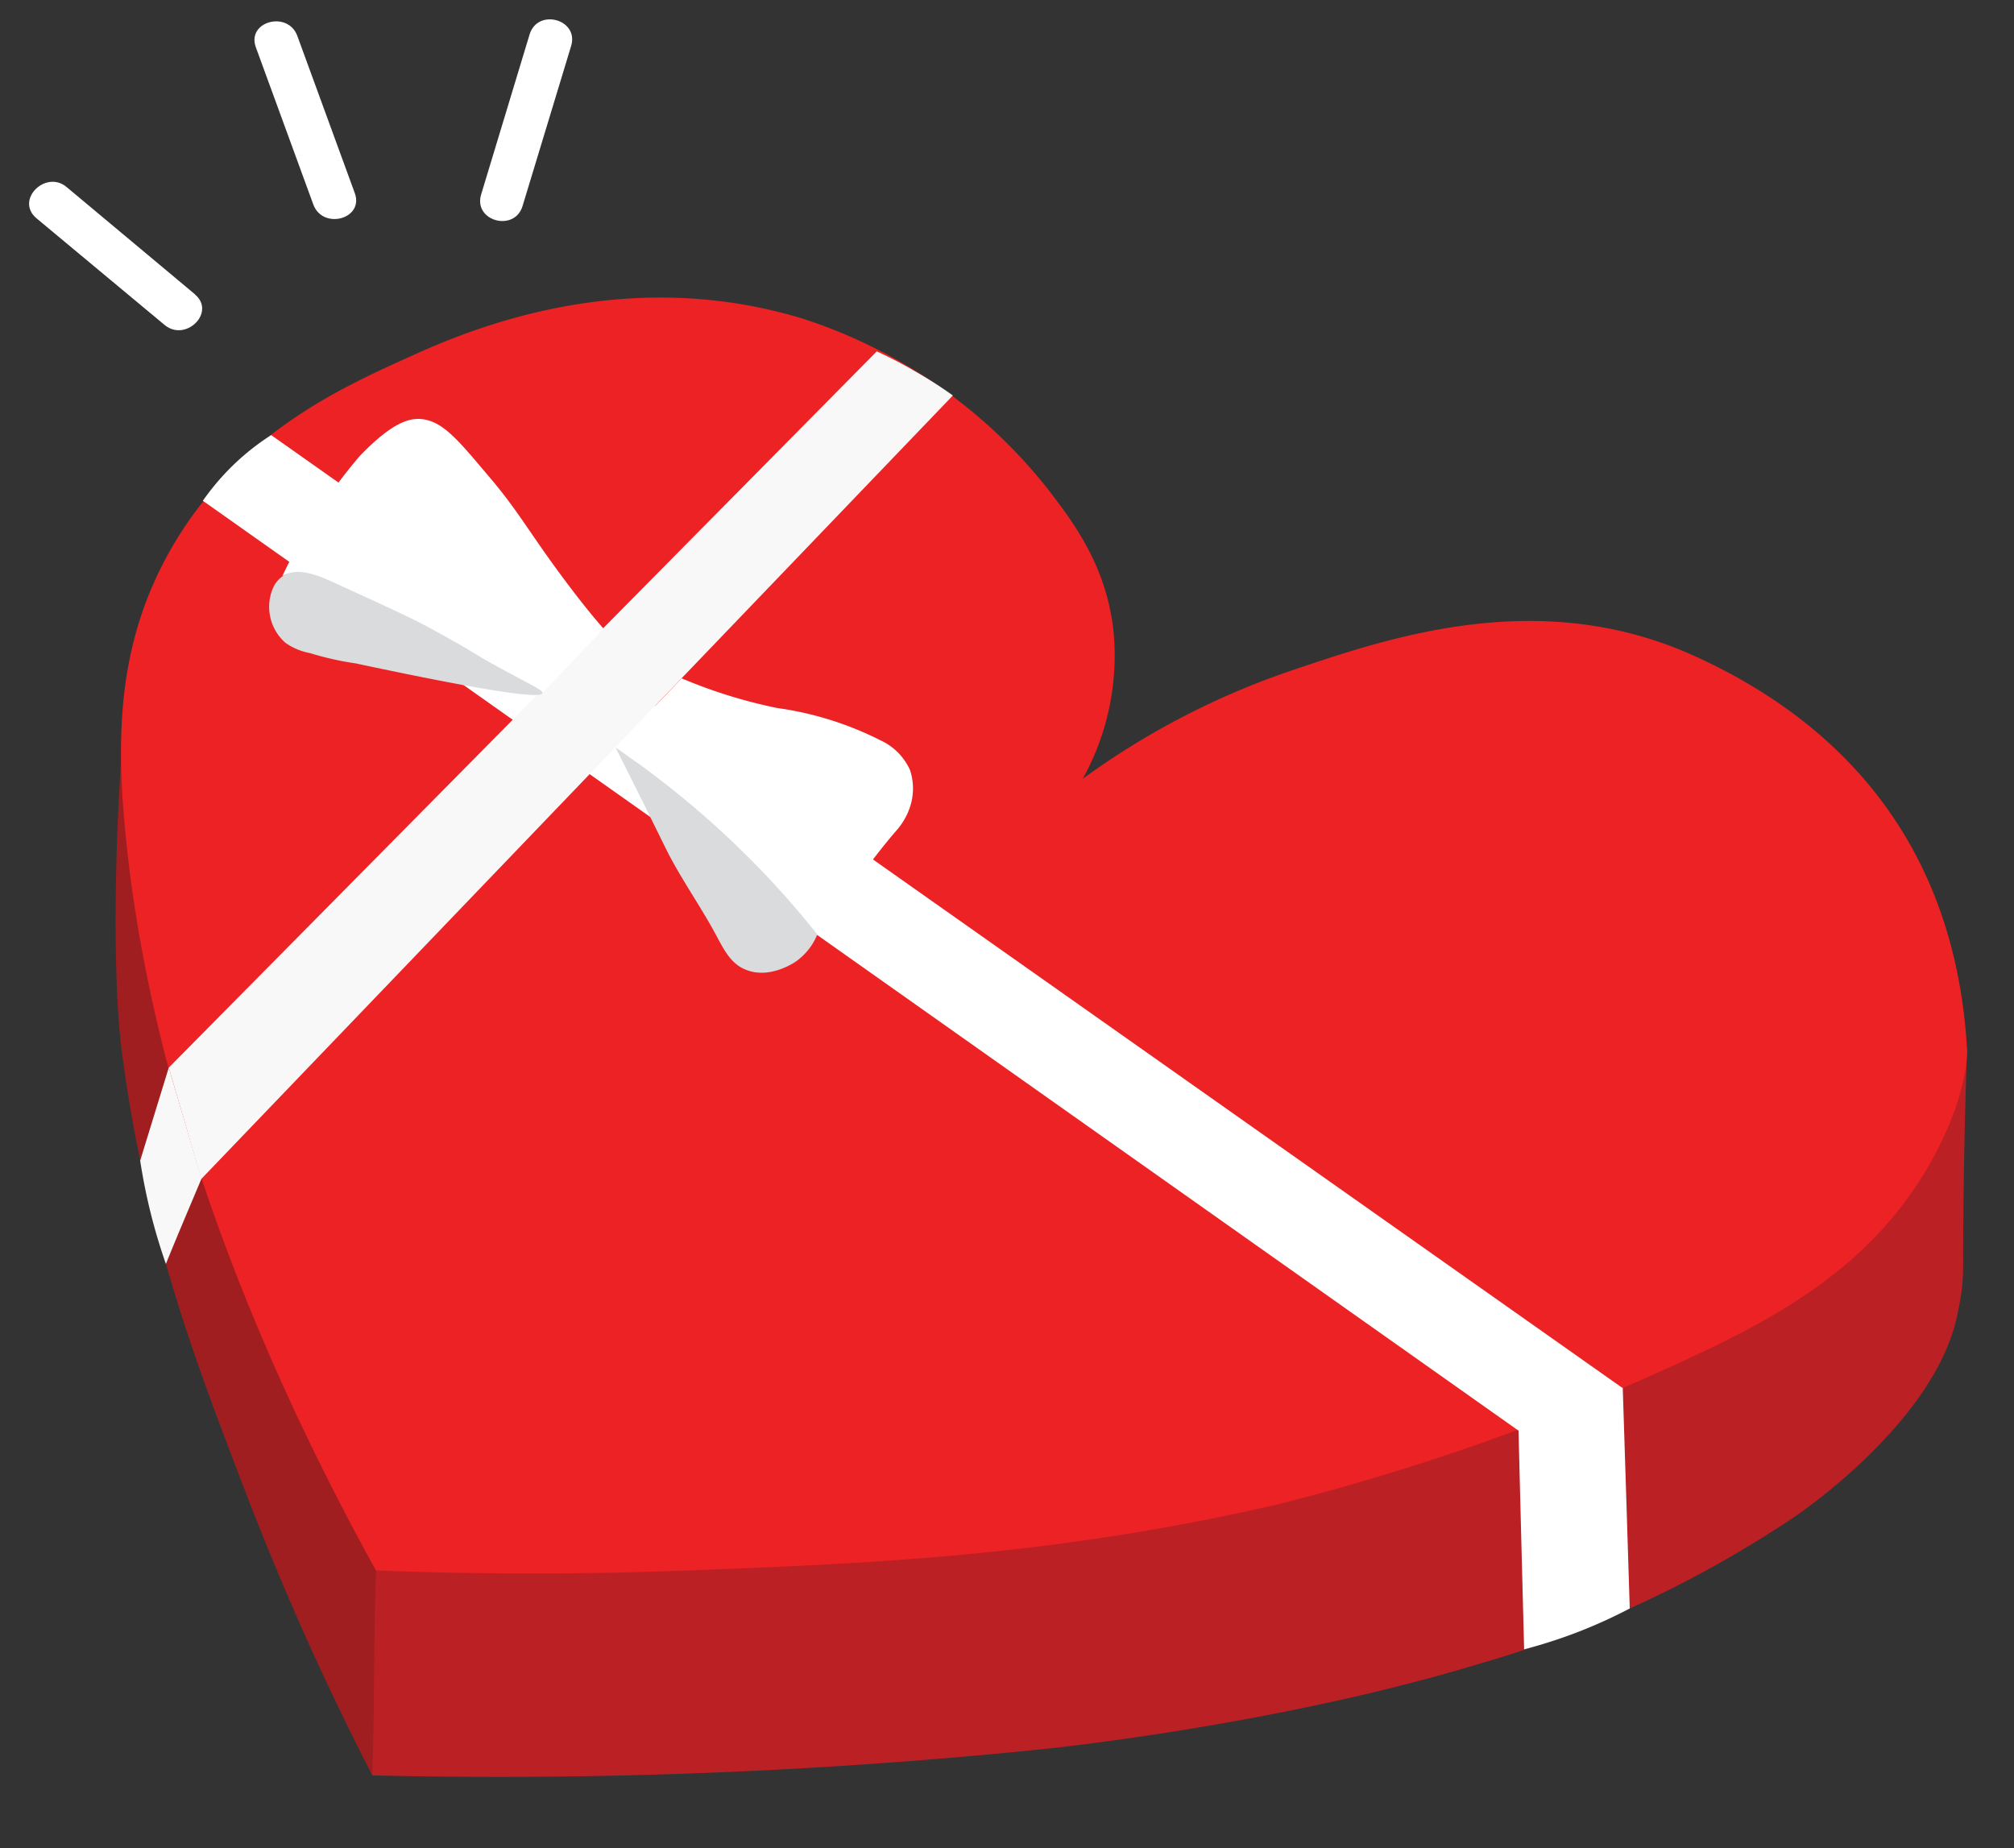 <svg xmlns="http://www.w3.org/2000/svg" viewBox="0 0 175.43 161"><rect x="0" y="0" width="175.43" height="161" fill="#333333" stroke="none"/><defs><style>.cls-1{fill:#a01d20;}.cls-2{fill:#bb2025;}.cls-3{fill:#ed2224;}.cls-4{fill:#fff;}.cls-5{fill:#f8f8f9;}.cls-6{fill:#dadbdc;}</style></defs><g id="bottom2"><path class="cls-1" d="M32.42,154.63a250,250,0,0,1-11.21-25.12c-4.14-10.8-8.49-22.15-10.54-37.45-1-7.34-.72-21.63.59-34.47,2.18,2,41.8,44.72,29.46,81.34A48.06,48.06,0,0,1,32.42,154.63Z"/></g><g id="bottom_of_heart1" data-name="bottom of heart1"><path class="cls-2" d="M171.34,91.39C171,101,171,108.71,171,110.22a17.43,17.43,0,0,1-.33,3.45c-.05.28-.1.45-.12.59-1.8,9.65-14.35,17.94-14.35,17.94A98.09,98.09,0,0,1,128.62,145c-18,5.43-38.12,7.4-38.12,7.4a466,466,0,0,1-58.08,2.25c.22-6.13.11-11.7.33-17.83,8.79-7.85,85.81-75.65,130-51.24C165.81,87.27,168.49,88.58,171.34,91.39Z"/></g><g id="choco_heart" data-name="choco heart"><path class="cls-3" d="M94.31,67.84A22.09,22.09,0,0,0,97,55.06c-.59-5.67-3.41-9.45-5.72-12.45a44.73,44.73,0,0,0-21.19-14.8c-16.13-5-30,1.26-34.64,3.37C29.39,33.92,19.84,38.25,14.25,49c-3.91,7.53-4.12,15.12-3.36,23.21,2.46,26.36,14.28,50.89,21.86,64.59,8.58.33,17.68.37,27.25,0,15.42-.6,31.44-1.19,51.13-5.72a199.88,199.88,0,0,0,35.32-12.45c8.18-3.75,16.09-8.06,21.19-16.48,3.26-5.37,3.77-9.54,3.7-10.76-1-17.33-10.42-28.26-23.88-34.31s-26.56-1.51-35,1.34A67.8,67.8,0,0,0,94.31,67.84Z"/></g><g id="ribbon_horizontal" data-name="ribbon horizontal"><path class="cls-4" d="M23.62,37.9a21.17,21.17,0,0,0-4.15,3.48,21.8,21.8,0,0,0-1.8,2.24l114.6,81c2.38-.81,4.86-1.77,7.4-2.92l1.68-.78Z"/><path class="cls-4" d="M17,25.65,5.81,16.3C4,14.76,1.3,17.4,3.16,19L14.33,28.3c1.84,1.54,4.51-1.1,2.65-2.65Z"/><path class="cls-4" d="M30.9,16.81l-5-13.68c-.82-2.24-4.45-1.27-3.61,1l5,13.68c.82,2.24,4.45,1.27,3.61-1Z"/><path class="cls-4" d="M45.52,17.94,49.75,4c.7-2.32-2.92-3.31-3.62-1L41.91,16.94c-.7,2.32,2.91,3.31,3.61,1Z"/></g><g id="ribbon_vertical" data-name="ribbon vertical"><path class="cls-5" d="M76.37,30.61Q45.55,61.8,14.7,93q1.43,4.85,2.83,9.7Q50.29,68.55,83,34.45a35.86,35.86,0,0,0-3.11-2A38,38,0,0,0,76.37,30.61Z"/></g><g id="bow"><path class="cls-4" d="M52.57,54.76c-1-1.13-2.45-2.94-4.15-5.27-2.49-3.41-3.47-5.24-6-8.18-2.67-3.17-4-4.76-5.94-4.82-.83,0-2.24.21-5.16,3.25a46.7,46.7,0,0,0-6.72,10.43c.47-.15,2.18-2.3,22.65,10.2Z"/><path class="cls-4" d="M59.38,59.09a43.64,43.64,0,0,0,8.3,2.58,28.65,28.65,0,0,1,9,2.81,5.21,5.21,0,0,1,2.58,2.58,5.09,5.09,0,0,1,0,3.25A5.93,5.93,0,0,1,78,72.44c-1.36,1.56-3.63,4.58-6.81,9-1.23-1.55-2.58-3.14-4.07-4.73A79.8,79.8,0,0,0,53.61,65.1Z"/><path class="cls-4" d="M132.27,124.58q.24,9.54.49,19.09a43.17,43.17,0,0,0,9.2-3.56q-.3-9.62-.61-19.23Z"/><path class="cls-5" d="M14.7,93l-2.49,8.1a50.28,50.28,0,0,0,2.24,9c1-2.48,2.06-4.95,3.1-7.43Z"/></g><g id="bow_shadow" data-name="bow shadow"><path class="cls-6" d="M24.65,50.17a2.48,2.48,0,0,0-.9,1.12A4.18,4.18,0,0,0,24.87,56a5.48,5.48,0,0,0,2.13.89,26.69,26.69,0,0,0,4,.9c13.09,2.79,16.14,3,16.26,2.58.05-.21-.65-.53-2.85-1.72-3.74-2-2.49-1.52-7.07-4-1.59-.87-3.88-1.9-8.46-4C27.74,50.15,25.91,49.35,24.65,50.17Z"/><path class="cls-6" d="M53.61,65.1c1.94,3.85,3.4,6.81,4.32,8.68,1.31,2.68,3.08,5.11,4.48,7.74.69,1.29,1.32,2.53,2.69,3,2.05.75,4.17-.72,4.26-.79a5.34,5.34,0,0,0,1.83-2.33c-1.58-2-3-3.58-4.07-4.73A80.11,80.11,0,0,0,55.76,66.62C54.86,66,54.11,65.44,53.61,65.1Z"/></g></svg>